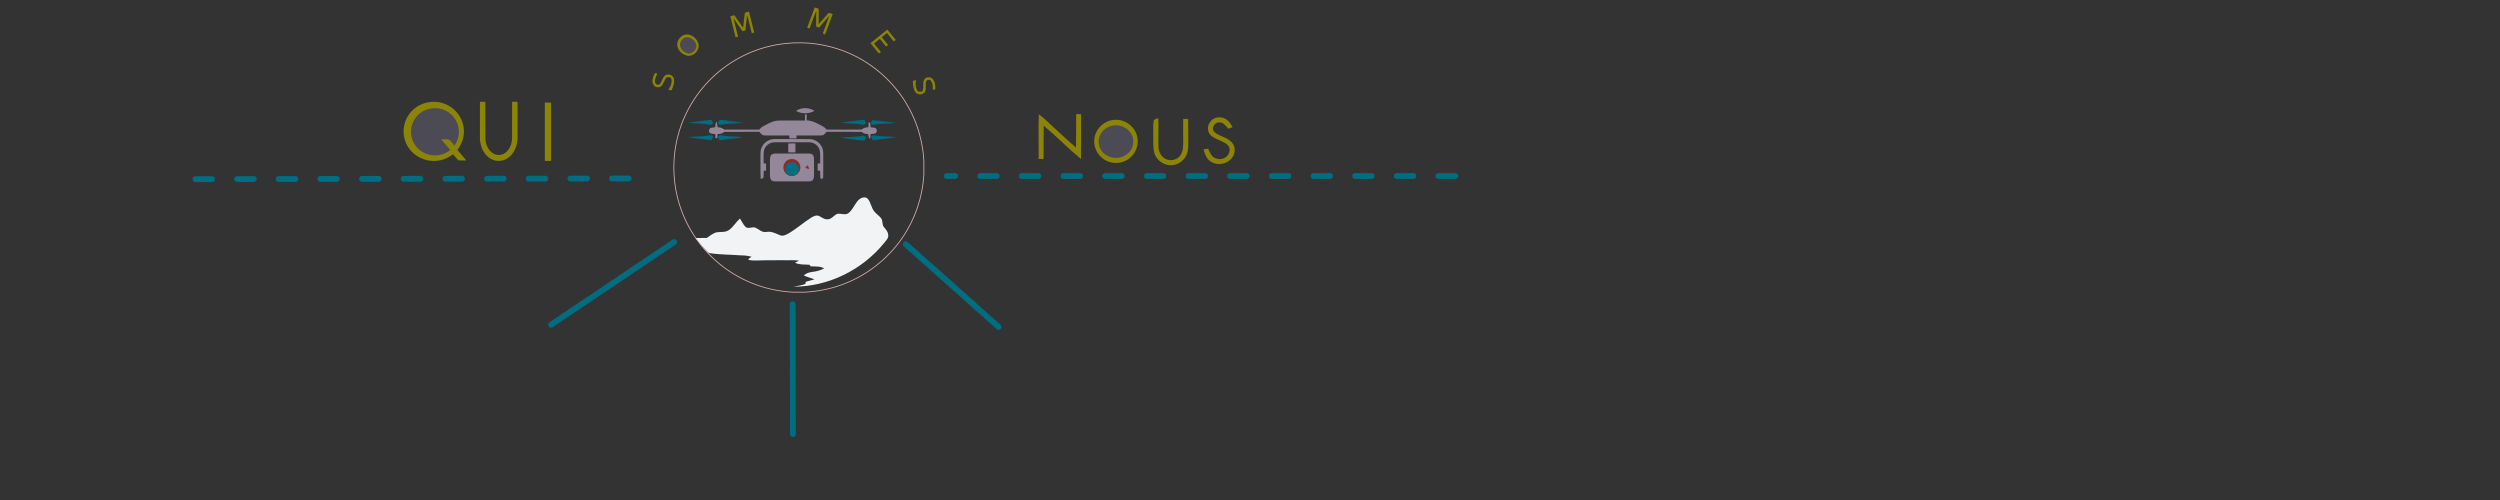 <svg id="eabq8heibdib1" xmlns="http://www.w3.org/2000/svg" xmlns:xlink="http://www.w3.org/1999/xlink" viewBox="-800 -50 3000 600" shape-rendering="geometricPrecision" text-rendering="geometricPrecision"><rect x="-800" y="-50" width="3000" height="600" fill="#333333" stroke="none"/><path id="eabq8heibdib2" d="M-595.101,-54.898L1075.041,-54.898L1075.041,193.17C1065.521,144.62,1013.858,97.248,924.784,57.499C824.13,12.182,677.77,-22.684,511.647,-40.478C378.703,-54.898,234.069,-58.306,95.726,-50.612C-57.705,-42.217,-202.617,-19.769,-317.968,13.218C-441.392,48.207,-530.41,94.965,-569.659,145.85C-608.239,195.453,-600.222,248.709,-545.887,296.837C-488.601,348.126,-379.43,393.25,-238.414,424.463C-109.702,453.129,44.063,469.534,201.334,472.046L-595.101,472.046L-595.101,-54.898Z" transform="matrix(1 0 0 1 -31.03 4.898)" fill="rgba(151,45,45,0)" stroke="none" stroke-width="1"/><path id="eabq8heibdib3" d="M200.367,8.754C230.233,18.865,256.546,38.678,274.642,64.43C290.656,87.018,299.944,113.938,301.656,141.526L301.656,159.203C299.994,186.512,290.876,213.192,275.163,235.65C257.677,260.803,232.415,280.427,203.57,290.937C189.307,296.217,174.314,299.092,159.151,300L144.578,300C116.303,298.573,88.659,289.25,65.519,272.961C40.166,255.224,20.539,229.582,10.24,200.436C0.472,173.087,-0.97,142.824,5.966,114.636C13.023,85.721,29.027,59.15,51.216,39.267C71.954,20.522,98.007,7.766,125.591,2.995C150.463,-1.377,176.466,0.56,200.367,8.754Z" transform="matrix(1 0 0 1 6.98 0.607)" fill="rgba(35,133,154,0)" stroke="rgb(214,173,173)" stroke-width="1" stroke-dashoffset="428.173"/><path id="eabq8heibdib4" d="M176.85,83.056C169.94,86.87,161.57,86.943,154.67,83.056C161.17,78.661,170.34,78.748,176.85,83.056Z" transform="matrix(1 0 0 1 0.52 -0)" fill="rgb(147,135,153)" stroke="none" stroke-width="1"/><path id="eabq8heibdib5" d="M164.65,88.023L166.77,88.013C166.76,90.343,166.76,92.673,166.75,95.003C174.66,95.613,180.82,99.393,187.58,103.073C188.72,103.933,189.65,105.123,190.62,106.163C204.65,106.153,218.69,106.293,232.72,106.093C235.25,103.823,237.53,103.563,240.8,103.303C240.84,101.153,240.91,99.003,241.07,96.853C243.82,98.593,243.11,100.553,243.47,103.373C245.35,103.593,247.4,103.613,249.19,104.263C251.45,105.723,251.5,109.283,249.17,110.723C247.35,111.323,245.29,111.303,243.4,111.533C243.28,113.523,243.11,115.503,242.86,117.473C240.89,115.743,240.9,113.923,240.52,111.533C237.28,111.333,235.23,111.063,232.68,108.883C218.65,108.683,204.61,108.833,190.57,108.803C189.46,110.073,188.36,111.563,186.97,112.543C185.52,113.223,183.62,113.143,182.05,113.203C172.87,113.173,163.68,113.173,154.5,113.173C154.5,114.363,154.5,115.543,154.5,116.733C151.72,116.723,148.93,116.733,146.15,116.733C146.03,115.543,145.92,114.353,145.81,113.163C136.86,113.193,127.92,113.163,118.97,113.213C117.3,113.153,115.38,113.263,113.79,112.663C112.24,111.863,111.11,110.133,110.01,108.813C95.95,108.803,81.89,108.733,67.83,108.853C65.21,111.093,63.04,111.343,59.67,111.573C59.62,113.183,59.56,114.803,59.5,116.413C58.75,116.383,58,116.343,57.26,116.303C57.2,114.703,57.16,113.103,57.12,111.503C55.28,111.313,53.31,111.333,51.53,110.793C48.86,109.573,48.9,105.403,51.53,104.163C53.25,103.613,55.17,103.563,56.96,103.343C57.15,101.013,57.42,98.703,57.98,96.423C59.4,98.603,59.66,100.763,59.87,103.293C63.18,103.573,65.27,103.953,67.83,106.123C81.86,106.233,95.9,106.203,109.94,106.143C111.21,104.773,112.2,103.373,113.89,102.513C118.3,100.343,122.21,97.703,126.98,96.303C130.29,95.203,133.56,95.253,137,95.243C146.22,95.303,155.44,95.263,164.66,95.273C164.65,92.863,164.65,90.443,164.65,88.023Z" transform="matrix(1 0 0 1 1.281 -0.631)" fill="rgb(147,135,153)" stroke="none" stroke-width="1"/><path id="eabq8heibdib6" d="M53.7,93.74C54.48,95.11,55.25,96.48,56.03,97.85C55.06,98.52,54.08,99.19,53.11,99.87C43.89,97.82,34.8,98.51,25.54,97.37C34.83,95.81,44.32,94.75,53.7,93.74Z" fill="rgb(0,109,128)" stroke="none" stroke-width="1"/><path id="eabq8heibdib7" d="M63.52,93.73C72.9,94.78,82.39,95.82,91.71,97.35C82.42,98.53,73.27,97.81,64.03,99.87C63.07,99.19,62.11,98.5,61.15,97.82C61.94,96.45,62.73,95.09,63.52,93.73Z" fill="rgb(0,109,128)" stroke="none" stroke-width="1"/><path id="eabq8heibdib8" d="M237.05,93.76C237.8,95.12,238.56,96.49,239.31,97.86C238.35,98.53,237.38,99.2,236.41,99.88C227.17,97.81,218.13,98.51,208.84,97.38C218.14,95.79,227.66,94.73,237.05,93.76Z" transform="matrix(1 0 0 1 0.1 -0.01)" fill="rgb(0,109,128)" stroke="none" stroke-width="1"/><path id="eabq8heibdib9" d="M246.83,93.85C252.21,94.034,257.63,94.917,262.98,95.534C267.03,96.059,271.02,96.224,274.92,97.089C265.64,98.138,256.54,97.503,247.31,99.39C246.33,98.746,245.36,98.101,244.38,97.457C245.18,96.233,245.97,95.028,246.83,93.85Z" transform="matrix(1 0 0 1 0 0.48)" fill="rgb(0,109,128)" stroke="none" stroke-width="1"/><path id="eabq8heibdib10" d="M53.01,112.22C54.07,112.78,55.11,113.38,56.16,113.97C55.3,115.4,54.44,116.84,53.57,118.26C44.24,117.08,34.79,116.21,25.54,114.52C34.72,113.6,43.89,113.91,53.01,112.22Z" fill="rgb(0,109,128)" stroke="none" stroke-width="1"/><path id="eabq8heibdib11" d="M64.15,112.23C73.3,113.9,82.5,113.61,91.71,114.52C82.42,116.19,72.92,117.11,63.54,118.25C62.71,116.83,61.88,115.41,61.05,113.99C62.07,113.39,63.1,112.78,64.15,112.23Z" fill="rgb(0,109,128)" stroke="none" stroke-width="1"/><path id="eabq8heibdib12" d="M236.26,112.829C237.33,113.369,238.37,113.959,239.41,114.529C238.62,115.969,237.82,117.399,237.03,118.839C227.64,117.779,218.14,116.779,208.84,115.149C217.99,114.179,227.15,114.539,236.26,112.829Z" fill="rgb(0,109,128)" stroke="none" stroke-width="1"/><path id="eabq8heibdib13" d="M256.669,113.33C262.959,113.99,269.289,113.71,275.549,114.55C266.249,116.18,256.739,117.13,247.359,118.25C246.529,116.73,245.699,115.21,244.869,113.69C248.979,111.27,252.289,113.13,256.669,113.33Z" fill="rgb(0,109,128)" stroke="none" stroke-width="1"/><path id="eabq8heibdib14" d="M135,116.85C147.36,116.97,159.74,116.72,172.09,116.95C180.5,117.28,187.73,124.5,187.87,132.95C187.94,142.64,187.99,152.35,187.85,162.03C187.57,164.64,187.27,164.53,184.7,164.46C184,161.38,184.19,157.98,184.16,154.84C183.18,154.83,182.19,154.83,181.2,154.82C181.2,151.94,181.2,149.07,181.2,146.19C182.2,146.18,183.19,146.18,184.19,146.17C184.09,141.17,184.6,135.98,183.79,131.04C182.61,125.08,177.13,120.73,171.08,120.72C157.37,120.64,143.64,120.69,129.94,120.7C123.33,120.52,117.31,125.45,116.53,132.05C116.13,136.73,116.43,141.47,116.38,146.17C117.35,146.18,118.33,146.19,119.31,146.2C119.31,149.07,119.31,151.94,119.31,154.81C118.34,154.82,117.37,154.83,116.41,154.84C116.38,157.65,116.49,160.52,116.18,163.32C115.11,163.93,114,164.48,112.85,164.96C112.28,154.65,112.68,144.28,112.57,133.96C112.44,127.28,116.36,121.18,122.39,118.39C126.31,116.53,130.77,116.88,135,116.85Z" fill="rgb(147,135,153)" stroke="none" stroke-width="1"/><path id="eabq8heibdib15" d="M145.9,122.14C148.77,122.11,151.63,122.1,154.5,122.09C154.5,125.68,154.5,129.28,154.5,132.87C151.64,132.86,148.77,132.85,145.9,132.82C145.91,129.26,145.91,125.7,145.9,122.14Z" fill="rgb(147,135,153)" stroke="none" stroke-width="1"/><path id="eabq8heibdib16" d="M129.98,134.46C143.65,134.44,157.36,134.39,171.03,134.48C173.96,134.48,176.16,136.2,176.51,139.17C176.9,145.76,176.53,152.41,176.69,159.02C176.57,161.79,177.04,164.72,174.7,166.73C173.25,168.1,170.87,167.81,169.03,167.92C155.99,167.84,142.95,167.93,129.92,167.88C127.15,167.99,124.86,166.9,124.16,164.06C123.47,160.13,123.89,155.98,123.8,152C123.95,147.45,123.38,142.67,124.2,138.2C124.96,135.46,127.32,134.42,129.98,134.46Z" transform="matrix(1 0 0 1 0.163 -0.207)" fill="rgb(147,135,153)" stroke="none" stroke-width="1"/><path id="eabq8heibdib17" d="M146.44,141.49C151.63,139.36,157.78,142.03,159.75,147.29C161.98,152.89,158.64,159.28,152.87,160.81C147.26,162.44,141.18,158.48,140.23,152.76C139.37,148,142,143.33,146.44,141.49Z" fill="rgb(154,35,36)" stroke="none" stroke-width="1"/><path id="eabq8heibdib18" d="M147.17,143.709C151.22,142.129,155.89,143.879,157.78,147.809C159.89,151.999,157.98,157.309,153.69,159.179C149.51,160.999,144.54,159.199,142.63,155.049C140.57,150.749,142.73,145.409,147.17,143.709Z" transform="matrix(1 0 0 1 -0.007 1.292)" fill="rgb(0,109,128)" stroke="none" stroke-width="1"/><path id="eabq8heibdib19" d="M169.06,148.31C170.12,149.67,170.47,151.23,170.91,152.86C169.22,152.5,167.71,152.08,166.28,151.07C167.15,150.07,168.08,149.15,169.06,148.31Z" fill="rgb(154,35,36)" stroke="none" stroke-width="1"/><path id="eabq8heibdib20" d="M241.48,188.725C244.89,192.805,245.54,199.075,248.86,203.365C251.29,206.635,254.94,208.735,257.35,211.915C259.78,214.915,258.11,219.625,260.72,222.455C263,225.255,265.28,227.555,265.77,231.335C266.85,235.725,263.02,238.745,260.69,241.915C234.4,274.035,193.86,294.185,152.18,293.965C157.03,293.155,161.83,292.475,166.48,290.795C166.6,289.915,166.72,289.035,166.84,288.155C170.31,287.085,173.84,286.245,177.34,285.305C173.15,283.265,168.53,282.705,164.46,280.395C167.49,278.115,170.23,276.905,174,276.425C179.3,275.725,184.37,274.755,189.01,271.965C183.68,269.215,178.44,269.895,172.71,269.565C172.24,268.935,171.77,268.315,171.3,267.685C165.22,267.245,159.73,267.945,154,265.365C155.6,264.475,157.19,263.585,158.78,262.675C152.49,261.835,146.3,262.535,140,262.275C133.32,262.055,126.66,262.555,119.98,262.345C112.91,262.155,105.11,263.345,98.2,261.885C97.93,259.915,100.69,259.235,101.9,258.145C97.35,256.675,92.73,256.495,87.98,256.385C75.57,255.395,63.67,255.715,51.26,253.705C50.02,253.265,49,252.065,48.05,251.195C43.3,246.325,38.93,240.985,34.81,235.575C39.24,235.545,43.68,235.555,48.12,235.545C51.64,233.135,55.36,230.085,59.47,228.805C64.83,227.885,69.86,229.315,74.79,226.025C79.93,222.355,83.19,216.435,87.98,212.215C90.18,215.505,91.85,219.815,94.88,222.395C97.92,225.165,103.17,221.465,106.83,223.365C111.61,225.515,114.16,229.315,120,228.305C126.21,227.345,130.64,230.145,136.11,232.315C139.5,233.765,143.04,231.805,146.02,230.245C155.5,224.775,163.91,217.275,173.13,211.365C175.41,209.965,178.31,208.385,181.07,208.615C185.43,209.705,188.2,213.495,193,213.165C197.73,213.405,200.64,208.135,204.92,206.555C208.86,205.915,214.4,208.485,217.73,205.985C223.63,202.015,226,193.135,231.59,188.815C234.45,186.735,238.84,185.745,241.48,188.725Z" fill="rgb(241,243,244)" stroke="none" stroke-width="1"/><line id="eabq8heibdib21" x1="-138.742" y1="339.706" x2="8.958" y2="240.489" fill="none" stroke="rgb(0,109,128)" stroke-width="7" stroke-linecap="round" stroke-miterlimit="10"/><line id="eabq8heibdib22" x1="-565.54" y1="164.96" x2="-31.374" y2="164.171" fill="none" stroke="rgb(0,109,128)" stroke-width="7" stroke-linecap="round" stroke-miterlimit="10" stroke-dasharray="20,30"/><line id="eabq8heibdib23" x1="336.097" y1="161.225" x2="970.965" y2="161.225" fill="none" stroke="rgb(0,109,128)" stroke-width="7" stroke-linecap="round" stroke-miterlimit="10" stroke-dashoffset="409.94" stroke-dasharray="20,30"/><line id="eabq8heibdib24" x1="150.257" y1="473.422" x2="150" y2="317.605" transform="matrix(1 0 0 1 1.245 -2.49)" fill="none" stroke="rgb(0,109,128)" stroke-width="7" stroke-linecap="round" stroke-miterlimit="10"/><line id="eabq8heibdib25" x1="399.004" y1="339.706" x2="287.579" y2="240.489" transform="matrix(1 0 0 1 -0.65 2.624)" fill="none" stroke="rgb(0,109,128)" stroke-width="7" stroke-linecap="round" stroke-miterlimit="10"/><g id="eabq8heibdib26" transform="matrix(1 0 0 1 -527.465 -192.75)"><path id="eabq8heibdib27" d="M178.56,234.44C191.93,239.87,200.9,253.57,200.43,268C200.36,275.9,197.34,283.04,192.62,289.26C196.13,293.51,199.81,297.62,203.33,301.87C200.19,301.77,196.52,302.36,193.5,301.53C191.29,299.39,189.49,296.85,187.4,294.58C181.68,298.86,175.18,301.75,168,302.32C153.73,303.78,139.03,296.52,132.28,283.72C125.8,272.08,126.82,257.35,134.61,246.59C144.22,232.89,163.25,227.74,178.56,234.44Z" transform="matrix(1 0 0 1 83.712 33.376)" fill="rgb(140,132,7)" stroke="none" stroke-width="1"/><path id="eabq8heibdib28" d="M212.008,232C214.185,232,216.362,232,218.539,232.01C218.627,247,218.434,262.01,218.627,277C218.952,287.02,226.527,296.68,235.726,295.8C244.521,295.11,250.446,285.56,250.569,276.02C250.701,261.36,250.569,246.67,250.631,232C252.808,232,254.984,232,257.161,232.01C257.179,246.34,257.188,260.67,257.161,275C257.214,284.75,253.08,294.27,245.715,299.41C239.105,304.08,230.415,304.19,223.735,299.63C216.187,294.7,211.947,284.75,211.999,275C211.991,260.68,211.999,246.33,212.008,232Z" transform="matrix(1 0 0 1 91.37 32.898)" fill="rgb(140,132,7)" stroke="none" stroke-width="1"/><path id="eabq8heibdib29" d="M277.01,232C279.49,232,281.97,232,284.45,232.01C284.48,255.34,284.48,278.66,284.45,301.99C281.97,302,279.49,302,277.01,302C276.99,278.67,276.99,255.33,277.01,232Z" transform="matrix(1 0 0 1 104.25 33.881)" fill="rgb(140,132,7)" stroke="none" stroke-width="1"/><path id="eabq8heibdib30" d="M177.27,241.73C186.42,246.24,192.64,255.79,192.93,266C193.31,272.38,191.23,278.33,187.77,283.62C185.62,281.3,183.77,278.68,181.48,276.5C178.52,275.62,174.84,276.19,171.74,276.06C175.32,280.37,179.01,284.58,182.59,288.9C172.62,297.01,158.32,297.48,147.73,290.27C140.15,285.18,135.44,276.11,135.48,267C135.46,258.35,139.61,249.78,146.56,244.58C155.28,237.95,167.48,236.76,177.27,241.73Z" transform="matrix(1 0 0 1 85.16 33.869)" fill="rgb(75,74,85)" stroke="none" stroke-width="1"/></g><g id="eabq8heibdib31"><path id="eabq8heibdib32" d="M130.26,27.72C132.35,36.12,134.49,44.5,136.57,52.9L133.69,53.74C131.72,46.41,130.26,38.9,127.9,31.69C127.62,37.93,126.39,44.05,126.14,50.29C124.98,50.67,123.81,51.04,122.65,51.41C118.91,46.27,115.29,41,111.77,35.7C113.33,43.14,115.43,50.46,117.19,57.85C116.21,58.07,115.22,58.3,114.24,58.52C112.18,50.11,110.08,41.7,107.9,33.32C109.54,32.93,111.18,32.54,112.81,32.13C116.32,37.16,119.81,42.19,123.26,47.25C124.07,41.19,124.44,35.04,125.52,29.02C127.09,28.52,128.67,28.13,130.26,27.72Z" transform="matrix(1 0 0 1 -31.52 -63.832)" fill="rgb(140,132,7)" stroke="none" stroke-width="1"/><path id="eabq8heibdib33" d="M181.65,29.76C183.22,30.24,184.77,30.77,186.33,31.29C186.46,37.47,186.44,43.67,186.35,49.85C190.43,45.41,194.22,40.68,198.35,36.29C200,36.29,201.69,37.21,203.24,37.71C200.17,45.87,197.12,54.03,194.04,62.18C193.12,61.79,192.2,61.39,191.28,60.99C193.85,53.92,196.8,46.96,199.06,39.78C195.17,44.64,190.77,49.05,186.96,53.96C185.76,53.54,184.55,53.11,183.35,52.67C183.51,46.44,183.31,40.21,183.5,33.98C180.46,40.86,178.04,48.05,175.41,55.09C174.46,54.73,173.51,54.36,172.57,53.99C175.58,45.91,178.63,37.84,181.65,29.76Z" transform="matrix(1 0 0 1 -3.975 -70.828)" fill="rgb(140,132,7)" stroke="none" stroke-width="1"/><path id="eabq8heibdib34" d="M63.27,63.3C71.01,60.07,80.28,67.49,81.18,75.26C81.5,82.03,75.82,88.12,69.03,88.21C62.63,87.68,56.62,82.49,55.5,76.11C54.68,70.67,58.3,65.31,63.27,63.3Z" transform="matrix(1 0 0 1 -42.748 -71.173)" fill="rgb(140,132,7)" stroke="none" stroke-width="1"/><path id="eabq8heibdib35" d="M64.489,66.2C70.509,63.62,77.789,69.62,78.449,75.63C78.689,80.6,74.269,85.06,69.349,85.16C64.529,84.71,59.989,80.86,58.919,76.12C58.009,72.02,60.739,67.77,64.489,66.2Z" transform="matrix(1 0 0 1 -42.762 -70.898)" fill="rgb(75,74,85)" stroke="none" stroke-width="1"/><path id="eabq8heibdib36" d="M239.83,65.99C243.25,70.1,246.55,74.3,249.95,78.42C249.14,79.05,248.34,79.67,247.53,80.3C244.87,76.88,242.1,73.56,239.4,70.17C237.33,71.86,235.25,73.55,233.18,75.24C235.72,78.35,238.26,81.46,240.75,84.6C239.96,85.21,239.16,85.81,238.37,86.42C235.88,83.3,233.35,80.21,230.85,77.11C228.52,79.01,226.18,80.9,223.84,82.78C226.59,86.14,229.32,89.53,232.09,92.89C231.29,93.52,230.5,94.15,229.71,94.78C226.36,90.62,222.99,86.49,219.63,82.33C226.39,76.92,233.07,71.4,239.83,65.99Z" transform="matrix(1 0 0 1 24.97 -80.518)" fill="rgb(140,132,7)" stroke="none" stroke-width="1"/><path id="eabq8heibdib37" d="M32.08,115.26C32.97,115.46,33.85,115.7,34.72,115.98C33.51,119.09,31.03,123.56,32.21,126.9C32.53,128.91,35.22,129.75,36.92,129.26C40.23,126.64,40.33,121.68,43.54,118.65C46.88,115.71,53.11,117.14,54.47,121.51C55.78,126.89,53.81,131.36,51.8,136.21C50.5,135.96,49.2,135.7,47.9,135.44C50.53,131.29,52.59,127.56,51.7,122.43C51.17,121.74,50.65,121.04,50.13,120.34C48.65,120.24,47.24,120.3,45.78,120.47C43.76,123.15,42.73,126.24,41.09,129.12C39.66,131.58,36.81,133.17,33.97,132.13C31.1,131.78,29.18,128.42,28.8,125.82C28.87,122.46,30.14,118.03,32.08,115.26Z" transform="matrix(1 0 0 1 -45.935 -77.69)" fill="rgb(140,132,7)" stroke="none" stroke-width="1"/><path id="eabq8heibdib38" d="M267.23,116.7C269.93,119.85,270.51,124.97,270.19,128.97C269.21,129.14,268.22,129.32,267.24,129.49C267.45,125.99,267.25,121.05,264.69,118.36C263,116.5,259.49,117.56,259.02,119.99C258.26,123.41,259.51,127.9,258.15,131.31C256.18,135.7,249.39,136.17,246.54,132.48C243.66,128.65,243.39,123.25,243.28,118.64C244.6,118.39,245.92,118.14,247.23,117.88C246.03,122.84,246.54,127.34,249.46,131.57C251.08,131.73,252.69,131.8,254.32,131.77C257.47,126.94,254.24,122.03,257.05,116.97C259.47,113.72,264.56,113.63,267.23,116.7Z" transform="matrix(1 0 0 1 52.136 -71.72)" fill="rgb(140,132,7)" stroke="none" stroke-width="1"/></g><g id="eabq8heibdib39"><path id="eabq8heibdib40" d="M259.02,140.034C267.29,139.574,271.97,145.094,275.46,151.804C273.81,152.444,272.16,153.084,270.51,153.714C267.53,150.384,264.14,145.494,259.07,146.034C253.66,146.304,249.63,153.104,253.5,157.494C258.96,162.804,269.55,163.834,274.76,170.294C279.53,175.734,278.89,184.014,274.31,189.334C268.17,196.554,257.01,198.314,249.09,192.984C243.94,189.544,242.41,183.954,240.57,178.404C242.44,178.144,244.32,177.894,246.2,177.654C248.48,182.494,250.11,187.454,255.63,189.414C262.8,191.954,271.1,187.844,271.97,179.964C272.58,174.034,267.6,171.254,263.04,169.014C257.64,166.254,249.48,164.164,246.92,158.104C243.43,149.664,249.99,140.214,259.02,140.034Z" transform="matrix(1 0 0 1 403.586 -49.205)" fill="rgb(140,132,7)" stroke="none" stroke-width="1"/><path id="eabq8heibdib41" d="M70.24,138.38C76.22,142.47,81.55,148.21,87,153C96.32,161.31,105.17,170.21,114.86,178.09C115.16,164.75,114.87,151.4,115.07,138.06C117.02,138.06,118.97,138.06,120.92,138.06C121.03,156.05,121.12,174.05,120.87,192.03C105.45,179.26,91.49,164.78,76.12,151.96C75.85,165.28,76.12,178.61,75.93,191.94C73.98,191.94,72.03,191.94,70.08,191.94C70.13,174.11,69.6,156.18,70.24,138.38Z" transform="matrix(1 0 0 1 376.357 -51.129)" fill="rgb(140,132,7)" stroke="none" stroke-width="1"/><path id="eabq8heibdib42" d="M147.71,144.166C160.157,141.981,172.493,149.384,176.735,161.326C180.586,171.762,176.633,183.45,168.055,190.146C160.754,195.995,150.451,197.191,141.883,193.622C132.428,189.647,125.584,179.692,125.873,169.247C126.051,156.984,135.729,145.974,147.71,144.166Z" transform="matrix(1 0 0 1 387.139 -50.055)" fill="rgb(140,132,7)" stroke="none" stroke-width="1"/><path id="eabq8heibdib43" d="M193.84,136.823C195.411,135.903,197.175,135.266,198.869,134.558C199.552,146.067,198.726,157.597,199.134,169.096C199.277,175.124,202.133,181.01,207.712,183.791C214.057,186.997,222.441,184.651,226.011,178.522C228.674,174.011,228.745,169.076,228.816,163.999C228.786,154.573,228.592,145.157,228.786,135.731C230.765,135.731,232.754,135.731,234.743,135.731C234.855,144.479,234.814,153.218,234.947,161.966C234.936,167.589,235.079,173.93,232.743,179.159C229.418,186.41,221.513,191.619,213.404,191.326C203.979,191.134,195.247,183.781,193.636,174.537C192.32,166.82,193.177,158.669,192.881,150.841C192.983,146.34,192.34,141.112,193.84,136.823Z" transform="matrix(1 0 0 1 391.044 -43.028)" fill="rgb(140,132,7)" stroke="none" stroke-width="1"/><path id="eabq8heibdib44" d="M153.771,149.887C163.021,147.881,173.588,152.737,177.227,161.242C179.815,166.634,179.511,172.797,176.611,178.016C174.005,183.117,168.859,186.485,163.257,187.964C156.396,189.671,148.994,187.719,143.705,183.281C137.299,177.644,135.432,168.077,139.374,160.616C142.018,154.979,147.61,151.294,153.771,149.887Z" transform="matrix(1 0 0 1 381.024 -49.087)" fill="rgb(75,74,85)" stroke="none" stroke-width="1"/></g></svg>